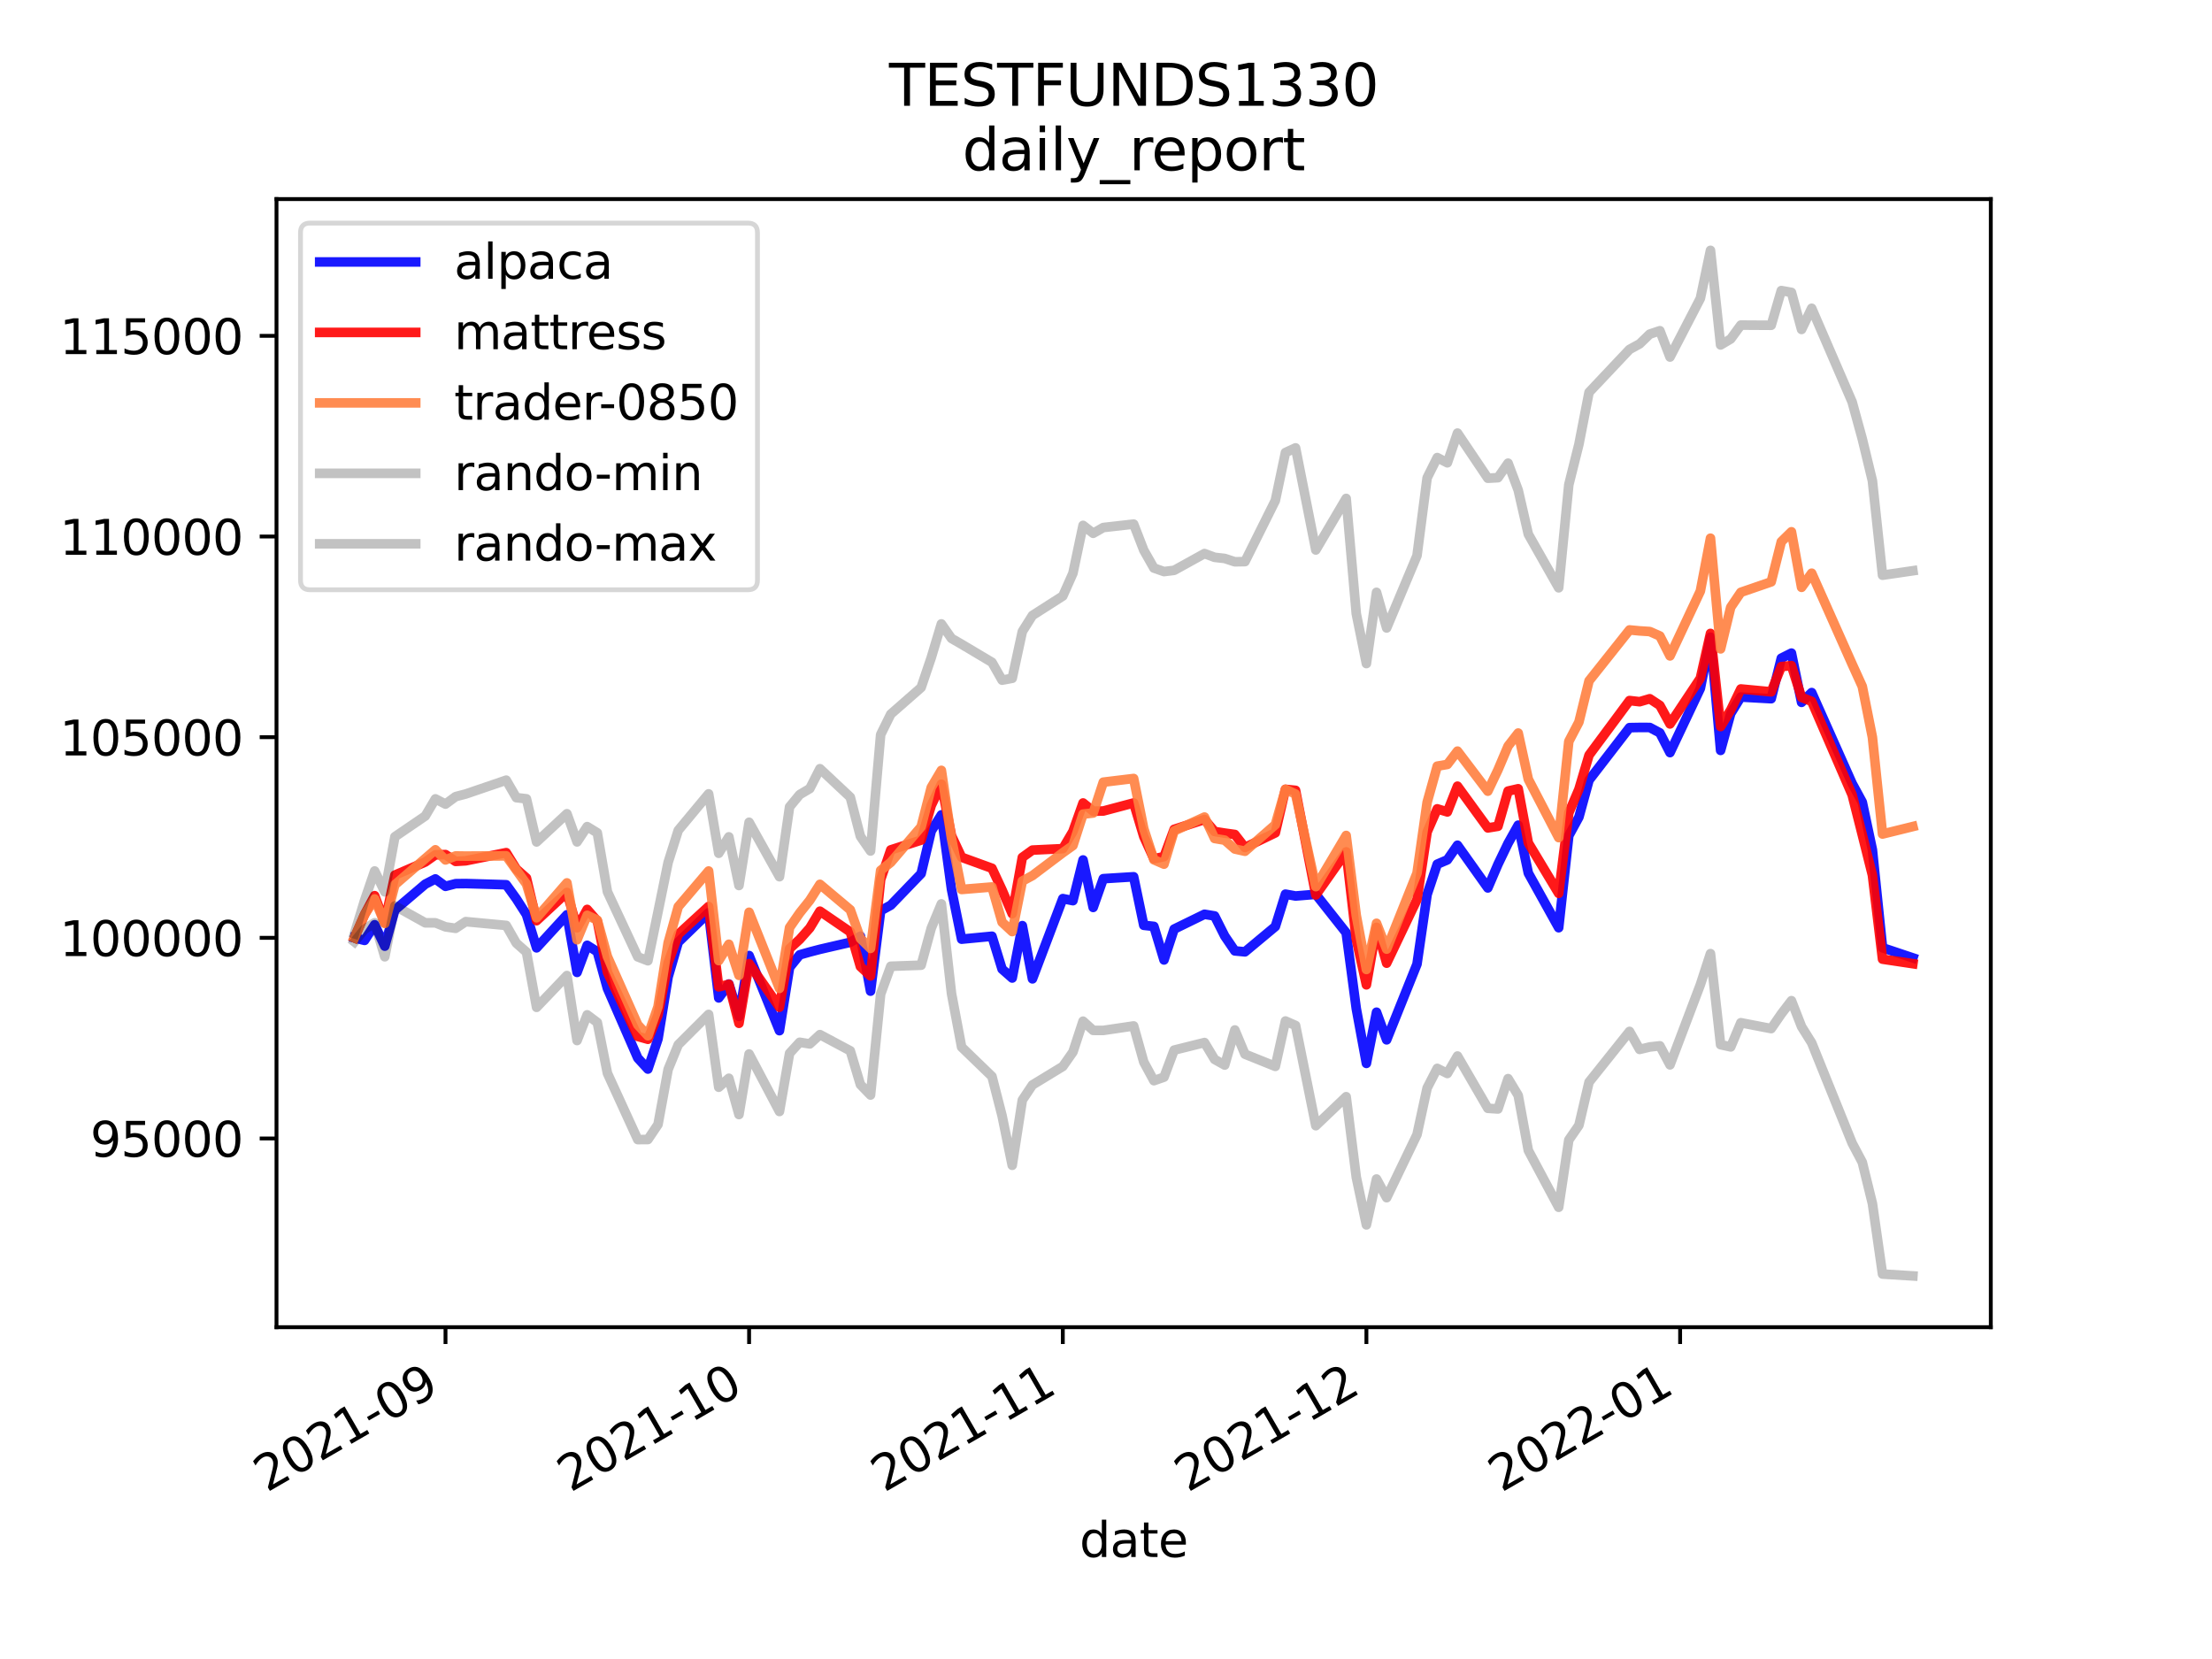 <?xml version="1.0" encoding="utf-8" standalone="no"?>
<!DOCTYPE svg PUBLIC "-//W3C//DTD SVG 1.1//EN"
  "http://www.w3.org/Graphics/SVG/1.1/DTD/svg11.dtd">
<svg height="345.6pt" version="1.1" viewBox="0 0 460.8 345.6" width="460.8pt" xmlns="http://www.w3.org/2000/svg" xmlns:xlink="http://www.w3.org/1999/xlink">
 <defs>
  <style type="text/css">*{stroke-linecap:butt;stroke-linejoin:round;}</style>
 </defs>
 <g id="figure_1">
  <g id="patch_1">
   <path d="M 0 345.6 
L 460.8 345.6 
L 460.8 0 
L 0 0 
z
" style="fill:#ffffff;"/>
  </g>
  <g id="axes_1">
   <g id="patch_2">
    <path d="M 57.6 276.48 
L 414.72 276.48 
L 414.72 41.472 
L 57.6 41.472 
z
" style="fill:#ffffff;"/>
   </g>
   <g id="matplotlib.axis_1">
    <g id="xtick_1">
     <g id="line2d_1">
      <defs>
       <path d="M 0 0 
L 0 3.5 
" id="m79d345d7db" style="stroke:#000000;stroke-width:0.8;"/>
      </defs>
      <g>
       <use style="stroke:#000000;stroke-width:0.8;" x="92.806" xlink:href="#m79d345d7db" y="276.48"/>
      </g>
     </g>
     <g id="text_1">
      <!-- 2021-09 -->
      <g transform="translate(55.581 310.952)rotate(-30)scale(0.1 -0.1)">
       <defs>
        <path d="M 1228 531 
L 3431 531 
L 3431 0 
L 469 0 
L 469 531 
Q 828 903 1448 1529 
Q 2069 2156 2228 2338 
Q 2531 2678 2651 2914 
Q 2772 3150 2772 3378 
Q 2772 3750 2511 3984 
Q 2250 4219 1831 4219 
Q 1534 4219 1204 4116 
Q 875 4013 500 3803 
L 500 4441 
Q 881 4594 1212 4672 
Q 1544 4750 1819 4750 
Q 2544 4750 2975 4387 
Q 3406 4025 3406 3419 
Q 3406 3131 3298 2873 
Q 3191 2616 2906 2266 
Q 2828 2175 2409 1742 
Q 1991 1309 1228 531 
z
" id="DejaVuSans-32" transform="scale(0.016)"/>
        <path d="M 2034 4250 
Q 1547 4250 1301 3770 
Q 1056 3291 1056 2328 
Q 1056 1369 1301 889 
Q 1547 409 2034 409 
Q 2525 409 2770 889 
Q 3016 1369 3016 2328 
Q 3016 3291 2770 3770 
Q 2525 4250 2034 4250 
z
M 2034 4750 
Q 2819 4750 3233 4129 
Q 3647 3509 3647 2328 
Q 3647 1150 3233 529 
Q 2819 -91 2034 -91 
Q 1250 -91 836 529 
Q 422 1150 422 2328 
Q 422 3509 836 4129 
Q 1250 4750 2034 4750 
z
" id="DejaVuSans-30" transform="scale(0.016)"/>
        <path d="M 794 531 
L 1825 531 
L 1825 4091 
L 703 3866 
L 703 4441 
L 1819 4666 
L 2450 4666 
L 2450 531 
L 3481 531 
L 3481 0 
L 794 0 
L 794 531 
z
" id="DejaVuSans-31" transform="scale(0.016)"/>
        <path d="M 313 2009 
L 1997 2009 
L 1997 1497 
L 313 1497 
L 313 2009 
z
" id="DejaVuSans-2d" transform="scale(0.016)"/>
        <path d="M 703 97 
L 703 672 
Q 941 559 1184 500 
Q 1428 441 1663 441 
Q 2288 441 2617 861 
Q 2947 1281 2994 2138 
Q 2813 1869 2534 1725 
Q 2256 1581 1919 1581 
Q 1219 1581 811 2004 
Q 403 2428 403 3163 
Q 403 3881 828 4315 
Q 1253 4750 1959 4750 
Q 2769 4750 3195 4129 
Q 3622 3509 3622 2328 
Q 3622 1225 3098 567 
Q 2575 -91 1691 -91 
Q 1453 -91 1209 -44 
Q 966 3 703 97 
z
M 1959 2075 
Q 2384 2075 2632 2365 
Q 2881 2656 2881 3163 
Q 2881 3666 2632 3958 
Q 2384 4250 1959 4250 
Q 1534 4250 1286 3958 
Q 1038 3666 1038 3163 
Q 1038 2656 1286 2365 
Q 1534 2075 1959 2075 
z
" id="DejaVuSans-39" transform="scale(0.016)"/>
       </defs>
       <use xlink:href="#DejaVuSans-32"/>
       <use x="63.623" xlink:href="#DejaVuSans-30"/>
       <use x="127.246" xlink:href="#DejaVuSans-32"/>
       <use x="190.869" xlink:href="#DejaVuSans-31"/>
       <use x="254.492" xlink:href="#DejaVuSans-2d"/>
       <use x="290.576" xlink:href="#DejaVuSans-30"/>
       <use x="354.199" xlink:href="#DejaVuSans-39"/>
      </g>
     </g>
    </g>
    <g id="xtick_2">
     <g id="line2d_2">
      <g>
       <use style="stroke:#000000;stroke-width:0.8;" x="156.05" xlink:href="#m79d345d7db" y="276.48"/>
      </g>
     </g>
     <g id="text_2">
      <!-- 2021-10 -->
      <g transform="translate(118.826 310.952)rotate(-30)scale(0.1 -0.1)">
       <use xlink:href="#DejaVuSans-32"/>
       <use x="63.623" xlink:href="#DejaVuSans-30"/>
       <use x="127.246" xlink:href="#DejaVuSans-32"/>
       <use x="190.869" xlink:href="#DejaVuSans-31"/>
       <use x="254.492" xlink:href="#DejaVuSans-2d"/>
       <use x="290.576" xlink:href="#DejaVuSans-31"/>
       <use x="354.199" xlink:href="#DejaVuSans-30"/>
      </g>
     </g>
    </g>
    <g id="xtick_3">
     <g id="line2d_3">
      <g>
       <use style="stroke:#000000;stroke-width:0.8;" x="221.403" xlink:href="#m79d345d7db" y="276.48"/>
      </g>
     </g>
     <g id="text_3">
      <!-- 2021-11 -->
      <g transform="translate(184.178 310.952)rotate(-30)scale(0.1 -0.1)">
       <use xlink:href="#DejaVuSans-32"/>
       <use x="63.623" xlink:href="#DejaVuSans-30"/>
       <use x="127.246" xlink:href="#DejaVuSans-32"/>
       <use x="190.869" xlink:href="#DejaVuSans-31"/>
       <use x="254.492" xlink:href="#DejaVuSans-2d"/>
       <use x="290.576" xlink:href="#DejaVuSans-31"/>
       <use x="354.199" xlink:href="#DejaVuSans-31"/>
      </g>
     </g>
    </g>
    <g id="xtick_4">
     <g id="line2d_4">
      <g>
       <use style="stroke:#000000;stroke-width:0.8;" x="284.647" xlink:href="#m79d345d7db" y="276.48"/>
      </g>
     </g>
     <g id="text_4">
      <!-- 2021-12 -->
      <g transform="translate(247.423 310.952)rotate(-30)scale(0.1 -0.1)">
       <use xlink:href="#DejaVuSans-32"/>
       <use x="63.623" xlink:href="#DejaVuSans-30"/>
       <use x="127.246" xlink:href="#DejaVuSans-32"/>
       <use x="190.869" xlink:href="#DejaVuSans-31"/>
       <use x="254.492" xlink:href="#DejaVuSans-2d"/>
       <use x="290.576" xlink:href="#DejaVuSans-31"/>
       <use x="354.199" xlink:href="#DejaVuSans-32"/>
      </g>
     </g>
    </g>
    <g id="xtick_5">
     <g id="line2d_5">
      <g>
       <use style="stroke:#000000;stroke-width:0.8;" x="350" xlink:href="#m79d345d7db" y="276.48"/>
      </g>
     </g>
     <g id="text_5">
      <!-- 2022-01 -->
      <g transform="translate(312.775 310.952)rotate(-30)scale(0.1 -0.1)">
       <use xlink:href="#DejaVuSans-32"/>
       <use x="63.623" xlink:href="#DejaVuSans-30"/>
       <use x="127.246" xlink:href="#DejaVuSans-32"/>
       <use x="190.869" xlink:href="#DejaVuSans-32"/>
       <use x="254.492" xlink:href="#DejaVuSans-2d"/>
       <use x="290.576" xlink:href="#DejaVuSans-30"/>
       <use x="354.199" xlink:href="#DejaVuSans-31"/>
      </g>
     </g>
    </g>
    <g id="text_6">
     <!-- date -->
     <g transform="translate(224.885 324.351)scale(0.1 -0.1)">
      <defs>
       <path d="M 2906 2969 
L 2906 4863 
L 3481 4863 
L 3481 0 
L 2906 0 
L 2906 525 
Q 2725 213 2448 61 
Q 2172 -91 1784 -91 
Q 1150 -91 751 415 
Q 353 922 353 1747 
Q 353 2572 751 3078 
Q 1150 3584 1784 3584 
Q 2172 3584 2448 3432 
Q 2725 3281 2906 2969 
z
M 947 1747 
Q 947 1113 1208 752 
Q 1469 391 1925 391 
Q 2381 391 2643 752 
Q 2906 1113 2906 1747 
Q 2906 2381 2643 2742 
Q 2381 3103 1925 3103 
Q 1469 3103 1208 2742 
Q 947 2381 947 1747 
z
" id="DejaVuSans-64" transform="scale(0.016)"/>
       <path d="M 2194 1759 
Q 1497 1759 1228 1600 
Q 959 1441 959 1056 
Q 959 750 1161 570 
Q 1363 391 1709 391 
Q 2188 391 2477 730 
Q 2766 1069 2766 1631 
L 2766 1759 
L 2194 1759 
z
M 3341 1997 
L 3341 0 
L 2766 0 
L 2766 531 
Q 2569 213 2275 61 
Q 1981 -91 1556 -91 
Q 1019 -91 701 211 
Q 384 513 384 1019 
Q 384 1609 779 1909 
Q 1175 2209 1959 2209 
L 2766 2209 
L 2766 2266 
Q 2766 2663 2505 2880 
Q 2244 3097 1772 3097 
Q 1472 3097 1187 3025 
Q 903 2953 641 2809 
L 641 3341 
Q 956 3463 1253 3523 
Q 1550 3584 1831 3584 
Q 2591 3584 2966 3190 
Q 3341 2797 3341 1997 
z
" id="DejaVuSans-61" transform="scale(0.016)"/>
       <path d="M 1172 4494 
L 1172 3500 
L 2356 3500 
L 2356 3053 
L 1172 3053 
L 1172 1153 
Q 1172 725 1289 603 
Q 1406 481 1766 481 
L 2356 481 
L 2356 0 
L 1766 0 
Q 1100 0 847 248 
Q 594 497 594 1153 
L 594 3053 
L 172 3053 
L 172 3500 
L 594 3500 
L 594 4494 
L 1172 4494 
z
" id="DejaVuSans-74" transform="scale(0.016)"/>
       <path d="M 3597 1894 
L 3597 1613 
L 953 1613 
Q 991 1019 1311 708 
Q 1631 397 2203 397 
Q 2534 397 2845 478 
Q 3156 559 3463 722 
L 3463 178 
Q 3153 47 2828 -22 
Q 2503 -91 2169 -91 
Q 1331 -91 842 396 
Q 353 884 353 1716 
Q 353 2575 817 3079 
Q 1281 3584 2069 3584 
Q 2775 3584 3186 3129 
Q 3597 2675 3597 1894 
z
M 3022 2063 
Q 3016 2534 2758 2815 
Q 2500 3097 2075 3097 
Q 1594 3097 1305 2825 
Q 1016 2553 972 2059 
L 3022 2063 
z
" id="DejaVuSans-65" transform="scale(0.016)"/>
      </defs>
      <use xlink:href="#DejaVuSans-64"/>
      <use x="63.477" xlink:href="#DejaVuSans-61"/>
      <use x="124.756" xlink:href="#DejaVuSans-74"/>
      <use x="163.965" xlink:href="#DejaVuSans-65"/>
     </g>
    </g>
   </g>
   <g id="matplotlib.axis_2">
    <g id="ytick_1">
     <g id="line2d_6">
      <defs>
       <path d="M 0 0 
L -3.5 0 
" id="m9c62ffab59" style="stroke:#000000;stroke-width:0.8;"/>
      </defs>
      <g>
       <use style="stroke:#000000;stroke-width:0.8;" x="57.6" xlink:href="#m9c62ffab59" y="237.169"/>
      </g>
     </g>
     <g id="text_7">
      <!-- 95000 -->
      <g transform="translate(18.788 240.968)scale(0.1 -0.1)">
       <defs>
        <path d="M 691 4666 
L 3169 4666 
L 3169 4134 
L 1269 4134 
L 1269 2991 
Q 1406 3038 1543 3061 
Q 1681 3084 1819 3084 
Q 2600 3084 3056 2656 
Q 3513 2228 3513 1497 
Q 3513 744 3044 326 
Q 2575 -91 1722 -91 
Q 1428 -91 1123 -41 
Q 819 9 494 109 
L 494 744 
Q 775 591 1075 516 
Q 1375 441 1709 441 
Q 2250 441 2565 725 
Q 2881 1009 2881 1497 
Q 2881 1984 2565 2268 
Q 2250 2553 1709 2553 
Q 1456 2553 1204 2497 
Q 953 2441 691 2322 
L 691 4666 
z
" id="DejaVuSans-35" transform="scale(0.016)"/>
       </defs>
       <use xlink:href="#DejaVuSans-39"/>
       <use x="63.623" xlink:href="#DejaVuSans-35"/>
       <use x="127.246" xlink:href="#DejaVuSans-30"/>
       <use x="190.869" xlink:href="#DejaVuSans-30"/>
       <use x="254.492" xlink:href="#DejaVuSans-30"/>
      </g>
     </g>
    </g>
    <g id="ytick_2">
     <g id="line2d_7">
      <g>
       <use style="stroke:#000000;stroke-width:0.8;" x="57.6" xlink:href="#m9c62ffab59" y="195.368"/>
      </g>
     </g>
     <g id="text_8">
      <!-- 100000 -->
      <g transform="translate(12.425 199.167)scale(0.1 -0.1)">
       <use xlink:href="#DejaVuSans-31"/>
       <use x="63.623" xlink:href="#DejaVuSans-30"/>
       <use x="127.246" xlink:href="#DejaVuSans-30"/>
       <use x="190.869" xlink:href="#DejaVuSans-30"/>
       <use x="254.492" xlink:href="#DejaVuSans-30"/>
       <use x="318.115" xlink:href="#DejaVuSans-30"/>
      </g>
     </g>
    </g>
    <g id="ytick_3">
     <g id="line2d_8">
      <g>
       <use style="stroke:#000000;stroke-width:0.8;" x="57.6" xlink:href="#m9c62ffab59" y="153.568"/>
      </g>
     </g>
     <g id="text_9">
      <!-- 105000 -->
      <g transform="translate(12.425 157.367)scale(0.1 -0.1)">
       <use xlink:href="#DejaVuSans-31"/>
       <use x="63.623" xlink:href="#DejaVuSans-30"/>
       <use x="127.246" xlink:href="#DejaVuSans-35"/>
       <use x="190.869" xlink:href="#DejaVuSans-30"/>
       <use x="254.492" xlink:href="#DejaVuSans-30"/>
       <use x="318.115" xlink:href="#DejaVuSans-30"/>
      </g>
     </g>
    </g>
    <g id="ytick_4">
     <g id="line2d_9">
      <g>
       <use style="stroke:#000000;stroke-width:0.8;" x="57.6" xlink:href="#m9c62ffab59" y="111.767"/>
      </g>
     </g>
     <g id="text_10">
      <!-- 110000 -->
      <g transform="translate(12.425 115.566)scale(0.1 -0.1)">
       <use xlink:href="#DejaVuSans-31"/>
       <use x="63.623" xlink:href="#DejaVuSans-31"/>
       <use x="127.246" xlink:href="#DejaVuSans-30"/>
       <use x="190.869" xlink:href="#DejaVuSans-30"/>
       <use x="254.492" xlink:href="#DejaVuSans-30"/>
       <use x="318.115" xlink:href="#DejaVuSans-30"/>
      </g>
     </g>
    </g>
    <g id="ytick_5">
     <g id="line2d_10">
      <g>
       <use style="stroke:#000000;stroke-width:0.8;" x="57.6" xlink:href="#m9c62ffab59" y="69.967"/>
      </g>
     </g>
     <g id="text_11">
      <!-- 115000 -->
      <g transform="translate(12.425 73.766)scale(0.1 -0.1)">
       <use xlink:href="#DejaVuSans-31"/>
       <use x="63.623" xlink:href="#DejaVuSans-31"/>
       <use x="127.246" xlink:href="#DejaVuSans-35"/>
       <use x="190.869" xlink:href="#DejaVuSans-30"/>
       <use x="254.492" xlink:href="#DejaVuSans-30"/>
       <use x="318.115" xlink:href="#DejaVuSans-30"/>
      </g>
     </g>
    </g>
   </g>
   <g id="line2d_11">
    <path clip-path="url(#p9803161e48)" d="M 73.833 195.368 
L 75.941 195.9 
L 78.049 192.644 
L 80.157 197.1 
L 82.265 189.559 
L 88.59 184.181 
L 90.698 183.096 
L 92.806 184.639 
L 94.914 184.086 
L 97.022 184.06 
L 105.455 184.309 
L 107.563 187.241 
L 109.671 190.53 
L 111.779 197.451 
L 118.104 190.563 
L 120.212 202.568 
L 122.32 196.926 
L 124.428 198.259 
L 126.536 205.907 
L 132.861 220.411 
L 134.969 222.704 
L 137.077 216.423 
L 139.185 203.512 
L 141.293 196.278 
L 147.618 190.143 
L 149.726 207.883 
L 151.834 204.993 
L 153.942 211.735 
L 156.05 199.056 
L 162.375 214.709 
L 164.483 201.533 
L 166.591 198.908 
L 168.699 198.311 
L 170.807 197.762 
L 177.132 196.297 
L 179.24 195.028 
L 181.348 206.473 
L 183.456 189.727 
L 185.564 188.562 
L 191.889 181.996 
L 193.997 173.111 
L 196.105 169.752 
L 198.213 185.246 
L 200.322 195.645 
L 206.646 195.038 
L 208.754 201.879 
L 210.862 203.737 
L 212.97 192.828 
L 215.079 203.913 
L 221.403 187.197 
L 223.511 187.624 
L 225.619 179.147 
L 227.727 189.035 
L 229.836 183.044 
L 236.16 182.65 
L 238.268 192.755 
L 240.376 192.986 
L 242.484 199.976 
L 244.593 193.549 
L 250.917 190.46 
L 253.025 190.809 
L 255.133 194.994 
L 257.241 198.087 
L 259.35 198.286 
L 265.674 193.015 
L 267.782 186.269 
L 269.89 186.653 
L 274.107 186.306 
L 280.431 194.302 
L 282.539 210.111 
L 284.647 221.522 
L 286.756 210.863 
L 288.864 216.616 
L 295.188 200.842 
L 297.296 186.344 
L 299.404 180.025 
L 301.513 179.118 
L 303.621 176.079 
L 309.945 184.972 
L 312.053 180.06 
L 314.161 175.67 
L 316.27 171.897 
L 318.378 181.884 
L 324.702 193.261 
L 326.81 174.082 
L 328.918 170.218 
L 331.027 162.512 
L 339.459 151.578 
L 341.567 151.542 
L 343.675 151.548 
L 345.784 152.672 
L 347.892 156.783 
L 354.216 143.401 
L 356.324 132.732 
L 358.432 156.322 
L 360.541 148.635 
L 362.649 145.205 
L 368.973 145.554 
L 371.081 137.118 
L 373.19 136.057 
L 375.298 146.314 
L 377.406 144.273 
L 385.838 163.216 
L 387.947 167.097 
L 390.055 177.021 
L 392.163 197.431 
L 398.487 199.547 
" style="fill:none;stroke:#0000ff;stroke-linecap:square;stroke-opacity:0.9;stroke-width:2;"/>
   </g>
   <g id="line2d_12">
    <path clip-path="url(#p9803161e48)" d="M 73.833 195.368 
L 75.941 190.53 
L 78.049 186.586 
L 80.157 192.225 
L 82.265 182.301 
L 88.59 179.568 
L 90.698 178.08 
L 92.806 178.024 
L 94.914 179.445 
L 97.022 179.318 
L 105.455 177.621 
L 107.563 181.036 
L 109.671 182.912 
L 111.779 191.798 
L 118.104 185.918 
L 120.212 193.269 
L 122.32 189.448 
L 124.428 191.865 
L 126.536 202.533 
L 132.861 215.907 
L 134.969 216.5 
L 137.077 211.453 
L 139.185 200.582 
L 141.293 194.634 
L 147.618 188.834 
L 149.726 205.584 
L 151.834 205.043 
L 153.942 213.173 
L 156.05 200.744 
L 162.375 209.827 
L 164.483 197.621 
L 166.591 195.692 
L 168.699 193.317 
L 170.807 189.817 
L 177.132 194.134 
L 179.24 201.348 
L 181.348 203.306 
L 183.456 183.218 
L 185.564 177.046 
L 191.889 175.013 
L 193.997 167.784 
L 196.105 163.366 
L 198.213 174.084 
L 200.322 178.58 
L 206.646 180.876 
L 208.754 185.407 
L 210.862 190.341 
L 212.97 178.61 
L 215.079 177.089 
L 221.403 176.788 
L 223.511 173.21 
L 225.619 167.276 
L 227.727 168.982 
L 229.836 168.948 
L 236.16 167.269 
L 238.268 174.274 
L 240.376 178.898 
L 242.484 178.451 
L 244.593 172.77 
L 250.917 170.723 
L 253.025 173.213 
L 255.133 173.547 
L 257.241 173.839 
L 259.35 176.547 
L 265.674 173.496 
L 267.782 164.43 
L 269.89 164.643 
L 274.107 186.436 
L 280.431 177.463 
L 282.539 195.647 
L 284.647 205.158 
L 286.756 193.184 
L 288.864 200.647 
L 295.188 187.388 
L 297.296 173.316 
L 299.404 168.498 
L 301.513 169.139 
L 303.621 163.774 
L 309.945 172.471 
L 312.053 172.127 
L 314.161 164.795 
L 316.27 164.31 
L 318.378 175.597 
L 324.702 186.106 
L 326.81 169.345 
L 328.918 164.412 
L 331.027 157.306 
L 339.459 145.938 
L 341.567 146.18 
L 343.675 145.561 
L 345.784 146.95 
L 347.892 150.808 
L 354.216 141.291 
L 356.324 131.956 
L 358.432 151.354 
L 360.541 147.896 
L 362.649 143.524 
L 368.973 144.12 
L 371.081 138.867 
L 373.19 138.661 
L 375.298 145.275 
L 377.406 146.113 
L 385.838 165.59 
L 387.947 173.909 
L 390.055 182.304 
L 392.163 199.808 
L 398.487 200.755 
" style="fill:none;stroke:#ff0000;stroke-linecap:square;stroke-opacity:0.9;stroke-width:2;"/>
   </g>
   <g id="line2d_13">
    <path clip-path="url(#p9803161e48)" d="M 73.833 195.368 
L 75.941 190.557 
L 78.049 187.269 
L 80.157 192.371 
L 82.265 184.307 
L 88.59 178.845 
L 90.698 177.026 
L 92.806 179.139 
L 94.914 178.313 
L 97.022 178.341 
L 105.455 178.293 
L 107.563 181.236 
L 109.671 184.162 
L 111.779 191.184 
L 118.104 183.923 
L 120.212 195.771 
L 122.32 190.675 
L 124.428 191.675 
L 126.536 199.278 
L 132.861 213.493 
L 134.969 215.759 
L 137.077 209.719 
L 139.185 196.427 
L 141.293 188.88 
L 147.618 181.449 
L 149.726 200.113 
L 151.834 196.709 
L 153.942 203.183 
L 156.05 190.043 
L 162.375 205.898 
L 164.483 193.221 
L 166.591 190.185 
L 168.699 187.542 
L 170.807 184.222 
L 177.132 189.532 
L 179.24 195.499 
L 181.348 197.567 
L 183.456 181.326 
L 185.564 179.646 
L 191.889 172.243 
L 193.997 164.038 
L 196.105 160.484 
L 198.213 174.672 
L 200.322 185.292 
L 206.646 184.773 
L 208.754 192.107 
L 210.862 194.066 
L 212.97 183.541 
L 215.079 182.401 
L 221.403 177.642 
L 223.511 176.138 
L 225.619 169.598 
L 227.727 169.365 
L 229.836 162.942 
L 236.16 162.175 
L 238.268 172.637 
L 240.376 179.106 
L 242.484 180.017 
L 244.593 173.106 
L 250.917 170.209 
L 253.025 174.668 
L 255.133 175.021 
L 257.241 176.863 
L 259.35 177.332 
L 265.674 171.799 
L 267.782 164.43 
L 269.89 165.419 
L 274.107 184.701 
L 280.431 174.043 
L 282.539 190.721 
L 284.647 201.958 
L 286.756 192.339 
L 288.864 197.716 
L 295.188 181.894 
L 297.296 167.141 
L 299.404 159.604 
L 301.513 159.241 
L 303.621 156.473 
L 309.945 164.814 
L 312.053 160.385 
L 314.161 155.42 
L 316.27 152.708 
L 318.378 162.338 
L 324.702 174.489 
L 326.81 154.448 
L 328.918 150.419 
L 331.027 141.833 
L 339.459 131.228 
L 341.567 131.427 
L 343.675 131.562 
L 345.784 132.491 
L 347.892 136.637 
L 354.216 123.132 
L 356.324 112.116 
L 358.432 135.172 
L 360.541 126.501 
L 362.649 123.39 
L 368.973 121.213 
L 371.081 112.844 
L 373.19 110.782 
L 375.298 122.352 
L 377.406 119.409 
L 385.838 138.357 
L 387.947 142.996 
L 390.055 153.583 
L 392.163 173.743 
L 398.487 172.183 
" style="fill:none;stroke:#ff8040;stroke-linecap:square;stroke-opacity:0.9;stroke-width:2;"/>
   </g>
   <g id="line2d_14">
    <path clip-path="url(#p9803161e48)" d="M 73.833 196.204 
L 75.941 193.574 
L 78.049 192.222 
L 80.157 199.314 
L 82.265 188.721 
L 88.59 192.241 
L 90.698 192.237 
L 92.806 193.078 
L 94.914 193.385 
L 97.022 191.992 
L 105.455 192.784 
L 107.563 196.48 
L 109.671 198.338 
L 111.779 209.846 
L 118.104 203.224 
L 120.212 216.761 
L 122.32 211.413 
L 124.428 212.998 
L 126.536 223.578 
L 132.861 237.398 
L 134.969 237.381 
L 137.077 234.243 
L 139.185 222.773 
L 141.293 217.633 
L 147.618 211.322 
L 149.726 226.488 
L 151.834 224.621 
L 153.942 232.18 
L 156.05 219.563 
L 162.375 231.546 
L 164.483 219.424 
L 166.591 217.126 
L 168.699 217.466 
L 170.807 215.527 
L 177.132 218.902 
L 179.24 225.935 
L 181.348 228.114 
L 183.456 207.087 
L 185.564 201.289 
L 191.889 201.068 
L 193.997 193.359 
L 196.105 188.296 
L 198.213 206.947 
L 200.322 218.125 
L 206.646 224.237 
L 208.754 232.452 
L 210.862 242.753 
L 212.97 229.168 
L 215.079 226.012 
L 221.403 222.161 
L 223.511 219.153 
L 225.619 212.732 
L 227.727 214.647 
L 229.836 214.654 
L 236.16 213.722 
L 238.268 221.239 
L 240.376 225.124 
L 242.484 224.387 
L 244.593 218.759 
L 250.917 217.184 
L 253.025 220.692 
L 255.133 221.87 
L 257.241 214.562 
L 259.35 219.603 
L 265.674 222.148 
L 267.782 212.697 
L 269.89 213.622 
L 274.107 234.5 
L 280.431 228.461 
L 282.539 245.241 
L 284.647 255.166 
L 286.756 245.61 
L 288.864 249.498 
L 295.188 236.364 
L 297.296 226.653 
L 299.404 222.562 
L 301.513 223.626 
L 303.621 219.99 
L 309.945 230.88 
L 312.053 231.02 
L 314.161 224.699 
L 316.27 228.194 
L 318.378 239.656 
L 324.702 251.499 
L 326.81 237.477 
L 328.918 234.421 
L 331.027 225.422 
L 339.459 214.862 
L 341.567 218.609 
L 343.675 218.104 
L 345.784 217.866 
L 347.892 221.831 
L 354.216 205.128 
L 356.324 198.658 
L 358.432 217.624 
L 360.541 218.089 
L 362.649 213.055 
L 368.973 214.277 
L 371.081 211.217 
L 373.19 208.46 
L 375.298 213.87 
L 377.406 217.242 
L 385.838 238.136 
L 387.947 242.118 
L 390.055 250.709 
L 392.163 265.408 
L 398.487 265.798 
" style="fill:none;stroke:#0d0d0d;stroke-linecap:square;stroke-opacity:0.25;stroke-width:2;"/>
   </g>
   <g id="line2d_15">
    <path clip-path="url(#p9803161e48)" d="M 73.833 194.532 
L 75.941 187.593 
L 78.049 181.44 
L 80.157 185.784 
L 82.265 174.304 
L 88.59 169.992 
L 90.698 166.421 
L 92.806 167.508 
L 94.914 165.95 
L 97.022 165.404 
L 105.455 162.523 
L 107.563 166.164 
L 109.671 166.408 
L 111.779 175.394 
L 118.104 169.514 
L 120.212 175.385 
L 122.32 172.198 
L 124.428 173.492 
L 126.536 185.771 
L 132.861 199.33 
L 134.969 200.142 
L 137.077 189.951 
L 139.185 179.653 
L 141.293 172.978 
L 147.618 165.375 
L 149.726 177.752 
L 151.834 174.329 
L 153.942 184.469 
L 156.05 171.293 
L 162.375 182.636 
L 164.483 168.088 
L 166.591 165.529 
L 168.699 164.279 
L 170.807 160.135 
L 177.132 166.072 
L 179.24 174.226 
L 181.348 177.278 
L 183.456 153.039 
L 185.564 148.768 
L 191.889 143.223 
L 193.997 136.99 
L 196.105 129.971 
L 198.213 132.991 
L 200.322 134.207 
L 206.646 137.974 
L 208.754 141.687 
L 210.862 141.3 
L 212.97 131.555 
L 215.079 128.207 
L 221.403 124.163 
L 223.511 119.422 
L 225.619 109.448 
L 227.727 111.095 
L 229.836 109.895 
L 236.16 109.181 
L 238.268 114.614 
L 240.376 118.333 
L 242.484 119.069 
L 244.593 118.813 
L 250.917 115.316 
L 253.025 116.101 
L 255.133 116.338 
L 257.241 117.031 
L 259.35 116.993 
L 265.674 104.28 
L 267.782 94.275 
L 269.89 93.304 
L 274.107 114.569 
L 280.431 103.833 
L 282.539 127.849 
L 284.647 138.233 
L 286.756 123.394 
L 288.864 130.815 
L 295.188 115.747 
L 297.296 99.55 
L 299.404 95.321 
L 301.513 96.409 
L 303.621 90.219 
L 309.945 99.624 
L 312.053 99.512 
L 314.161 96.485 
L 316.27 102.106 
L 318.378 111.292 
L 324.702 122.451 
L 326.81 100.979 
L 328.918 92.554 
L 331.027 81.729 
L 339.459 72.791 
L 341.567 71.638 
L 343.675 69.601 
L 345.784 68.895 
L 347.892 74.376 
L 354.216 62.165 
L 356.324 52.154 
L 358.432 71.86 
L 360.541 70.61 
L 362.649 67.723 
L 368.973 67.76 
L 371.081 60.532 
L 373.19 60.911 
L 375.298 68.629 
L 377.406 64.221 
L 385.838 83.744 
L 387.947 91.425 
L 390.055 100.147 
L 392.163 119.825 
L 398.487 118.899 
" style="fill:none;stroke:#0d0d0d;stroke-linecap:square;stroke-opacity:0.25;stroke-width:2;"/>
   </g>
   <g id="patch_3">
    <path d="M 57.6 276.48 
L 57.6 41.472 
" style="fill:none;stroke:#000000;stroke-linecap:square;stroke-linejoin:miter;stroke-width:0.8;"/>
   </g>
   <g id="patch_4">
    <path d="M 414.72 276.48 
L 414.72 41.472 
" style="fill:none;stroke:#000000;stroke-linecap:square;stroke-linejoin:miter;stroke-width:0.8;"/>
   </g>
   <g id="patch_5">
    <path d="M 57.6 276.48 
L 414.72 276.48 
" style="fill:none;stroke:#000000;stroke-linecap:square;stroke-linejoin:miter;stroke-width:0.8;"/>
   </g>
   <g id="patch_6">
    <path d="M 57.6 41.472 
L 414.72 41.472 
" style="fill:none;stroke:#000000;stroke-linecap:square;stroke-linejoin:miter;stroke-width:0.8;"/>
   </g>
   <g id="text_12">
    <!-- TESTFUNDS1330 -->
    <g transform="translate(185.2 22.035)scale(0.12 -0.12)">
     <defs>
      <path d="M -19 4666 
L 3928 4666 
L 3928 4134 
L 2272 4134 
L 2272 0 
L 1638 0 
L 1638 4134 
L -19 4134 
L -19 4666 
z
" id="DejaVuSans-54" transform="scale(0.016)"/>
      <path d="M 628 4666 
L 3578 4666 
L 3578 4134 
L 1259 4134 
L 1259 2753 
L 3481 2753 
L 3481 2222 
L 1259 2222 
L 1259 531 
L 3634 531 
L 3634 0 
L 628 0 
L 628 4666 
z
" id="DejaVuSans-45" transform="scale(0.016)"/>
      <path d="M 3425 4513 
L 3425 3897 
Q 3066 4069 2747 4153 
Q 2428 4238 2131 4238 
Q 1616 4238 1336 4038 
Q 1056 3838 1056 3469 
Q 1056 3159 1242 3001 
Q 1428 2844 1947 2747 
L 2328 2669 
Q 3034 2534 3370 2195 
Q 3706 1856 3706 1288 
Q 3706 609 3251 259 
Q 2797 -91 1919 -91 
Q 1588 -91 1214 -16 
Q 841 59 441 206 
L 441 856 
Q 825 641 1194 531 
Q 1563 422 1919 422 
Q 2459 422 2753 634 
Q 3047 847 3047 1241 
Q 3047 1584 2836 1778 
Q 2625 1972 2144 2069 
L 1759 2144 
Q 1053 2284 737 2584 
Q 422 2884 422 3419 
Q 422 4038 858 4394 
Q 1294 4750 2059 4750 
Q 2388 4750 2728 4690 
Q 3069 4631 3425 4513 
z
" id="DejaVuSans-53" transform="scale(0.016)"/>
      <path d="M 628 4666 
L 3309 4666 
L 3309 4134 
L 1259 4134 
L 1259 2759 
L 3109 2759 
L 3109 2228 
L 1259 2228 
L 1259 0 
L 628 0 
L 628 4666 
z
" id="DejaVuSans-46" transform="scale(0.016)"/>
      <path d="M 556 4666 
L 1191 4666 
L 1191 1831 
Q 1191 1081 1462 751 
Q 1734 422 2344 422 
Q 2950 422 3222 751 
Q 3494 1081 3494 1831 
L 3494 4666 
L 4128 4666 
L 4128 1753 
Q 4128 841 3676 375 
Q 3225 -91 2344 -91 
Q 1459 -91 1007 375 
Q 556 841 556 1753 
L 556 4666 
z
" id="DejaVuSans-55" transform="scale(0.016)"/>
      <path d="M 628 4666 
L 1478 4666 
L 3547 763 
L 3547 4666 
L 4159 4666 
L 4159 0 
L 3309 0 
L 1241 3903 
L 1241 0 
L 628 0 
L 628 4666 
z
" id="DejaVuSans-4e" transform="scale(0.016)"/>
      <path d="M 1259 4147 
L 1259 519 
L 2022 519 
Q 2988 519 3436 956 
Q 3884 1394 3884 2338 
Q 3884 3275 3436 3711 
Q 2988 4147 2022 4147 
L 1259 4147 
z
M 628 4666 
L 1925 4666 
Q 3281 4666 3915 4102 
Q 4550 3538 4550 2338 
Q 4550 1131 3912 565 
Q 3275 0 1925 0 
L 628 0 
L 628 4666 
z
" id="DejaVuSans-44" transform="scale(0.016)"/>
      <path d="M 2597 2516 
Q 3050 2419 3304 2112 
Q 3559 1806 3559 1356 
Q 3559 666 3084 287 
Q 2609 -91 1734 -91 
Q 1441 -91 1130 -33 
Q 819 25 488 141 
L 488 750 
Q 750 597 1062 519 
Q 1375 441 1716 441 
Q 2309 441 2620 675 
Q 2931 909 2931 1356 
Q 2931 1769 2642 2001 
Q 2353 2234 1838 2234 
L 1294 2234 
L 1294 2753 
L 1863 2753 
Q 2328 2753 2575 2939 
Q 2822 3125 2822 3475 
Q 2822 3834 2567 4026 
Q 2313 4219 1838 4219 
Q 1578 4219 1281 4162 
Q 984 4106 628 3988 
L 628 4550 
Q 988 4650 1302 4700 
Q 1616 4750 1894 4750 
Q 2613 4750 3031 4423 
Q 3450 4097 3450 3541 
Q 3450 3153 3228 2886 
Q 3006 2619 2597 2516 
z
" id="DejaVuSans-33" transform="scale(0.016)"/>
     </defs>
     <use xlink:href="#DejaVuSans-54"/>
     <use x="61.084" xlink:href="#DejaVuSans-45"/>
     <use x="124.268" xlink:href="#DejaVuSans-53"/>
     <use x="187.744" xlink:href="#DejaVuSans-54"/>
     <use x="248.828" xlink:href="#DejaVuSans-46"/>
     <use x="306.348" xlink:href="#DejaVuSans-55"/>
     <use x="379.541" xlink:href="#DejaVuSans-4e"/>
     <use x="454.346" xlink:href="#DejaVuSans-44"/>
     <use x="531.348" xlink:href="#DejaVuSans-53"/>
     <use x="594.824" xlink:href="#DejaVuSans-31"/>
     <use x="658.447" xlink:href="#DejaVuSans-33"/>
     <use x="722.07" xlink:href="#DejaVuSans-33"/>
     <use x="785.693" xlink:href="#DejaVuSans-30"/>
    </g>
    <!-- daily_report -->
    <g transform="translate(200.467 35.472)scale(0.12 -0.12)">
     <defs>
      <path d="M 603 3500 
L 1178 3500 
L 1178 0 
L 603 0 
L 603 3500 
z
M 603 4863 
L 1178 4863 
L 1178 4134 
L 603 4134 
L 603 4863 
z
" id="DejaVuSans-69" transform="scale(0.016)"/>
      <path d="M 603 4863 
L 1178 4863 
L 1178 0 
L 603 0 
L 603 4863 
z
" id="DejaVuSans-6c" transform="scale(0.016)"/>
      <path d="M 2059 -325 
Q 1816 -950 1584 -1140 
Q 1353 -1331 966 -1331 
L 506 -1331 
L 506 -850 
L 844 -850 
Q 1081 -850 1212 -737 
Q 1344 -625 1503 -206 
L 1606 56 
L 191 3500 
L 800 3500 
L 1894 763 
L 2988 3500 
L 3597 3500 
L 2059 -325 
z
" id="DejaVuSans-79" transform="scale(0.016)"/>
      <path d="M 3263 -1063 
L 3263 -1509 
L -63 -1509 
L -63 -1063 
L 3263 -1063 
z
" id="DejaVuSans-5f" transform="scale(0.016)"/>
      <path d="M 2631 2963 
Q 2534 3019 2420 3045 
Q 2306 3072 2169 3072 
Q 1681 3072 1420 2755 
Q 1159 2438 1159 1844 
L 1159 0 
L 581 0 
L 581 3500 
L 1159 3500 
L 1159 2956 
Q 1341 3275 1631 3429 
Q 1922 3584 2338 3584 
Q 2397 3584 2469 3576 
Q 2541 3569 2628 3553 
L 2631 2963 
z
" id="DejaVuSans-72" transform="scale(0.016)"/>
      <path d="M 1159 525 
L 1159 -1331 
L 581 -1331 
L 581 3500 
L 1159 3500 
L 1159 2969 
Q 1341 3281 1617 3432 
Q 1894 3584 2278 3584 
Q 2916 3584 3314 3078 
Q 3713 2572 3713 1747 
Q 3713 922 3314 415 
Q 2916 -91 2278 -91 
Q 1894 -91 1617 61 
Q 1341 213 1159 525 
z
M 3116 1747 
Q 3116 2381 2855 2742 
Q 2594 3103 2138 3103 
Q 1681 3103 1420 2742 
Q 1159 2381 1159 1747 
Q 1159 1113 1420 752 
Q 1681 391 2138 391 
Q 2594 391 2855 752 
Q 3116 1113 3116 1747 
z
" id="DejaVuSans-70" transform="scale(0.016)"/>
      <path d="M 1959 3097 
Q 1497 3097 1228 2736 
Q 959 2375 959 1747 
Q 959 1119 1226 758 
Q 1494 397 1959 397 
Q 2419 397 2687 759 
Q 2956 1122 2956 1747 
Q 2956 2369 2687 2733 
Q 2419 3097 1959 3097 
z
M 1959 3584 
Q 2709 3584 3137 3096 
Q 3566 2609 3566 1747 
Q 3566 888 3137 398 
Q 2709 -91 1959 -91 
Q 1206 -91 779 398 
Q 353 888 353 1747 
Q 353 2609 779 3096 
Q 1206 3584 1959 3584 
z
" id="DejaVuSans-6f" transform="scale(0.016)"/>
     </defs>
     <use xlink:href="#DejaVuSans-64"/>
     <use x="63.477" xlink:href="#DejaVuSans-61"/>
     <use x="124.756" xlink:href="#DejaVuSans-69"/>
     <use x="152.539" xlink:href="#DejaVuSans-6c"/>
     <use x="180.322" xlink:href="#DejaVuSans-79"/>
     <use x="239.502" xlink:href="#DejaVuSans-5f"/>
     <use x="289.502" xlink:href="#DejaVuSans-72"/>
     <use x="328.365" xlink:href="#DejaVuSans-65"/>
     <use x="389.889" xlink:href="#DejaVuSans-70"/>
     <use x="453.365" xlink:href="#DejaVuSans-6f"/>
     <use x="514.547" xlink:href="#DejaVuSans-72"/>
     <use x="555.66" xlink:href="#DejaVuSans-74"/>
    </g>
   </g>
   <g id="legend_1">
    <g id="patch_7">
     <path d="M 64.6 122.863 
L 155.792 122.863 
Q 157.792 122.863 157.792 120.863 
L 157.792 48.472 
Q 157.792 46.472 155.792 46.472 
L 64.6 46.472 
Q 62.6 46.472 62.6 48.472 
L 62.6 120.863 
Q 62.6 122.863 64.6 122.863 
z
" style="fill:#ffffff;opacity:0.8;stroke:#cccccc;stroke-linejoin:miter;"/>
    </g>
    <g id="line2d_16">
     <path d="M 66.6 54.57 
L 86.6 54.57 
" style="fill:none;stroke:#0000ff;stroke-linecap:square;stroke-opacity:0.9;stroke-width:2;"/>
    </g>
    <g id="line2d_17"/>
    <g id="text_13">
     <!-- alpaca -->
     <g transform="translate(94.6 58.07)scale(0.1 -0.1)">
      <defs>
       <path d="M 3122 3366 
L 3122 2828 
Q 2878 2963 2633 3030 
Q 2388 3097 2138 3097 
Q 1578 3097 1268 2742 
Q 959 2388 959 1747 
Q 959 1106 1268 751 
Q 1578 397 2138 397 
Q 2388 397 2633 464 
Q 2878 531 3122 666 
L 3122 134 
Q 2881 22 2623 -34 
Q 2366 -91 2075 -91 
Q 1284 -91 818 406 
Q 353 903 353 1747 
Q 353 2603 823 3093 
Q 1294 3584 2113 3584 
Q 2378 3584 2631 3529 
Q 2884 3475 3122 3366 
z
" id="DejaVuSans-63" transform="scale(0.016)"/>
      </defs>
      <use xlink:href="#DejaVuSans-61"/>
      <use x="61.279" xlink:href="#DejaVuSans-6c"/>
      <use x="89.062" xlink:href="#DejaVuSans-70"/>
      <use x="152.539" xlink:href="#DejaVuSans-61"/>
      <use x="213.818" xlink:href="#DejaVuSans-63"/>
      <use x="268.799" xlink:href="#DejaVuSans-61"/>
     </g>
    </g>
    <g id="line2d_18">
     <path d="M 66.6 69.249 
L 86.6 69.249 
" style="fill:none;stroke:#ff0000;stroke-linecap:square;stroke-opacity:0.9;stroke-width:2;"/>
    </g>
    <g id="line2d_19"/>
    <g id="text_14">
     <!-- mattress -->
     <g transform="translate(94.6 72.749)scale(0.1 -0.1)">
      <defs>
       <path d="M 3328 2828 
Q 3544 3216 3844 3400 
Q 4144 3584 4550 3584 
Q 5097 3584 5394 3201 
Q 5691 2819 5691 2113 
L 5691 0 
L 5113 0 
L 5113 2094 
Q 5113 2597 4934 2840 
Q 4756 3084 4391 3084 
Q 3944 3084 3684 2787 
Q 3425 2491 3425 1978 
L 3425 0 
L 2847 0 
L 2847 2094 
Q 2847 2600 2669 2842 
Q 2491 3084 2119 3084 
Q 1678 3084 1418 2786 
Q 1159 2488 1159 1978 
L 1159 0 
L 581 0 
L 581 3500 
L 1159 3500 
L 1159 2956 
Q 1356 3278 1631 3431 
Q 1906 3584 2284 3584 
Q 2666 3584 2933 3390 
Q 3200 3197 3328 2828 
z
" id="DejaVuSans-6d" transform="scale(0.016)"/>
       <path d="M 2834 3397 
L 2834 2853 
Q 2591 2978 2328 3040 
Q 2066 3103 1784 3103 
Q 1356 3103 1142 2972 
Q 928 2841 928 2578 
Q 928 2378 1081 2264 
Q 1234 2150 1697 2047 
L 1894 2003 
Q 2506 1872 2764 1633 
Q 3022 1394 3022 966 
Q 3022 478 2636 193 
Q 2250 -91 1575 -91 
Q 1294 -91 989 -36 
Q 684 19 347 128 
L 347 722 
Q 666 556 975 473 
Q 1284 391 1588 391 
Q 1994 391 2212 530 
Q 2431 669 2431 922 
Q 2431 1156 2273 1281 
Q 2116 1406 1581 1522 
L 1381 1569 
Q 847 1681 609 1914 
Q 372 2147 372 2553 
Q 372 3047 722 3315 
Q 1072 3584 1716 3584 
Q 2034 3584 2315 3537 
Q 2597 3491 2834 3397 
z
" id="DejaVuSans-73" transform="scale(0.016)"/>
      </defs>
      <use xlink:href="#DejaVuSans-6d"/>
      <use x="97.412" xlink:href="#DejaVuSans-61"/>
      <use x="158.691" xlink:href="#DejaVuSans-74"/>
      <use x="197.9" xlink:href="#DejaVuSans-74"/>
      <use x="237.109" xlink:href="#DejaVuSans-72"/>
      <use x="275.973" xlink:href="#DejaVuSans-65"/>
      <use x="337.496" xlink:href="#DejaVuSans-73"/>
      <use x="389.596" xlink:href="#DejaVuSans-73"/>
     </g>
    </g>
    <g id="line2d_20">
     <path d="M 66.6 83.927 
L 86.6 83.927 
" style="fill:none;stroke:#ff8040;stroke-linecap:square;stroke-opacity:0.9;stroke-width:2;"/>
    </g>
    <g id="line2d_21"/>
    <g id="text_15">
     <!-- trader-0850 -->
     <g transform="translate(94.6 87.427)scale(0.1 -0.1)">
      <defs>
       <path d="M 2034 2216 
Q 1584 2216 1326 1975 
Q 1069 1734 1069 1313 
Q 1069 891 1326 650 
Q 1584 409 2034 409 
Q 2484 409 2743 651 
Q 3003 894 3003 1313 
Q 3003 1734 2745 1975 
Q 2488 2216 2034 2216 
z
M 1403 2484 
Q 997 2584 770 2862 
Q 544 3141 544 3541 
Q 544 4100 942 4425 
Q 1341 4750 2034 4750 
Q 2731 4750 3128 4425 
Q 3525 4100 3525 3541 
Q 3525 3141 3298 2862 
Q 3072 2584 2669 2484 
Q 3125 2378 3379 2068 
Q 3634 1759 3634 1313 
Q 3634 634 3220 271 
Q 2806 -91 2034 -91 
Q 1263 -91 848 271 
Q 434 634 434 1313 
Q 434 1759 690 2068 
Q 947 2378 1403 2484 
z
M 1172 3481 
Q 1172 3119 1398 2916 
Q 1625 2713 2034 2713 
Q 2441 2713 2670 2916 
Q 2900 3119 2900 3481 
Q 2900 3844 2670 4047 
Q 2441 4250 2034 4250 
Q 1625 4250 1398 4047 
Q 1172 3844 1172 3481 
z
" id="DejaVuSans-38" transform="scale(0.016)"/>
      </defs>
      <use xlink:href="#DejaVuSans-74"/>
      <use x="39.209" xlink:href="#DejaVuSans-72"/>
      <use x="80.322" xlink:href="#DejaVuSans-61"/>
      <use x="141.602" xlink:href="#DejaVuSans-64"/>
      <use x="205.078" xlink:href="#DejaVuSans-65"/>
      <use x="266.602" xlink:href="#DejaVuSans-72"/>
      <use x="301.34" xlink:href="#DejaVuSans-2d"/>
      <use x="337.424" xlink:href="#DejaVuSans-30"/>
      <use x="401.047" xlink:href="#DejaVuSans-38"/>
      <use x="464.67" xlink:href="#DejaVuSans-35"/>
      <use x="528.293" xlink:href="#DejaVuSans-30"/>
     </g>
    </g>
    <g id="line2d_22">
     <path d="M 66.6 98.605 
L 86.6 98.605 
" style="fill:none;stroke:#0d0d0d;stroke-linecap:square;stroke-opacity:0.25;stroke-width:2;"/>
    </g>
    <g id="line2d_23"/>
    <g id="text_16">
     <!-- rando-min -->
     <g transform="translate(94.6 102.105)scale(0.1 -0.1)">
      <defs>
       <path d="M 3513 2113 
L 3513 0 
L 2938 0 
L 2938 2094 
Q 2938 2591 2744 2837 
Q 2550 3084 2163 3084 
Q 1697 3084 1428 2787 
Q 1159 2491 1159 1978 
L 1159 0 
L 581 0 
L 581 3500 
L 1159 3500 
L 1159 2956 
Q 1366 3272 1645 3428 
Q 1925 3584 2291 3584 
Q 2894 3584 3203 3211 
Q 3513 2838 3513 2113 
z
" id="DejaVuSans-6e" transform="scale(0.016)"/>
      </defs>
      <use xlink:href="#DejaVuSans-72"/>
      <use x="41.113" xlink:href="#DejaVuSans-61"/>
      <use x="102.393" xlink:href="#DejaVuSans-6e"/>
      <use x="165.771" xlink:href="#DejaVuSans-64"/>
      <use x="229.248" xlink:href="#DejaVuSans-6f"/>
      <use x="292.305" xlink:href="#DejaVuSans-2d"/>
      <use x="328.389" xlink:href="#DejaVuSans-6d"/>
      <use x="425.801" xlink:href="#DejaVuSans-69"/>
      <use x="453.584" xlink:href="#DejaVuSans-6e"/>
     </g>
    </g>
    <g id="line2d_24">
     <path d="M 66.6 113.283 
L 86.6 113.283 
" style="fill:none;stroke:#0d0d0d;stroke-linecap:square;stroke-opacity:0.25;stroke-width:2;"/>
    </g>
    <g id="line2d_25"/>
    <g id="text_17">
     <!-- rando-max -->
     <g transform="translate(94.6 116.783)scale(0.1 -0.1)">
      <defs>
       <path d="M 3513 3500 
L 2247 1797 
L 3578 0 
L 2900 0 
L 1881 1375 
L 863 0 
L 184 0 
L 1544 1831 
L 300 3500 
L 978 3500 
L 1906 2253 
L 2834 3500 
L 3513 3500 
z
" id="DejaVuSans-78" transform="scale(0.016)"/>
      </defs>
      <use xlink:href="#DejaVuSans-72"/>
      <use x="41.113" xlink:href="#DejaVuSans-61"/>
      <use x="102.393" xlink:href="#DejaVuSans-6e"/>
      <use x="165.771" xlink:href="#DejaVuSans-64"/>
      <use x="229.248" xlink:href="#DejaVuSans-6f"/>
      <use x="292.305" xlink:href="#DejaVuSans-2d"/>
      <use x="328.389" xlink:href="#DejaVuSans-6d"/>
      <use x="425.801" xlink:href="#DejaVuSans-61"/>
      <use x="487.08" xlink:href="#DejaVuSans-78"/>
     </g>
    </g>
   </g>
  </g>
 </g>
 <defs>
  <clipPath id="p9803161e48">
   <rect height="235.008" width="357.12" x="57.6" y="41.472"/>
  </clipPath>
 </defs>
</svg>
